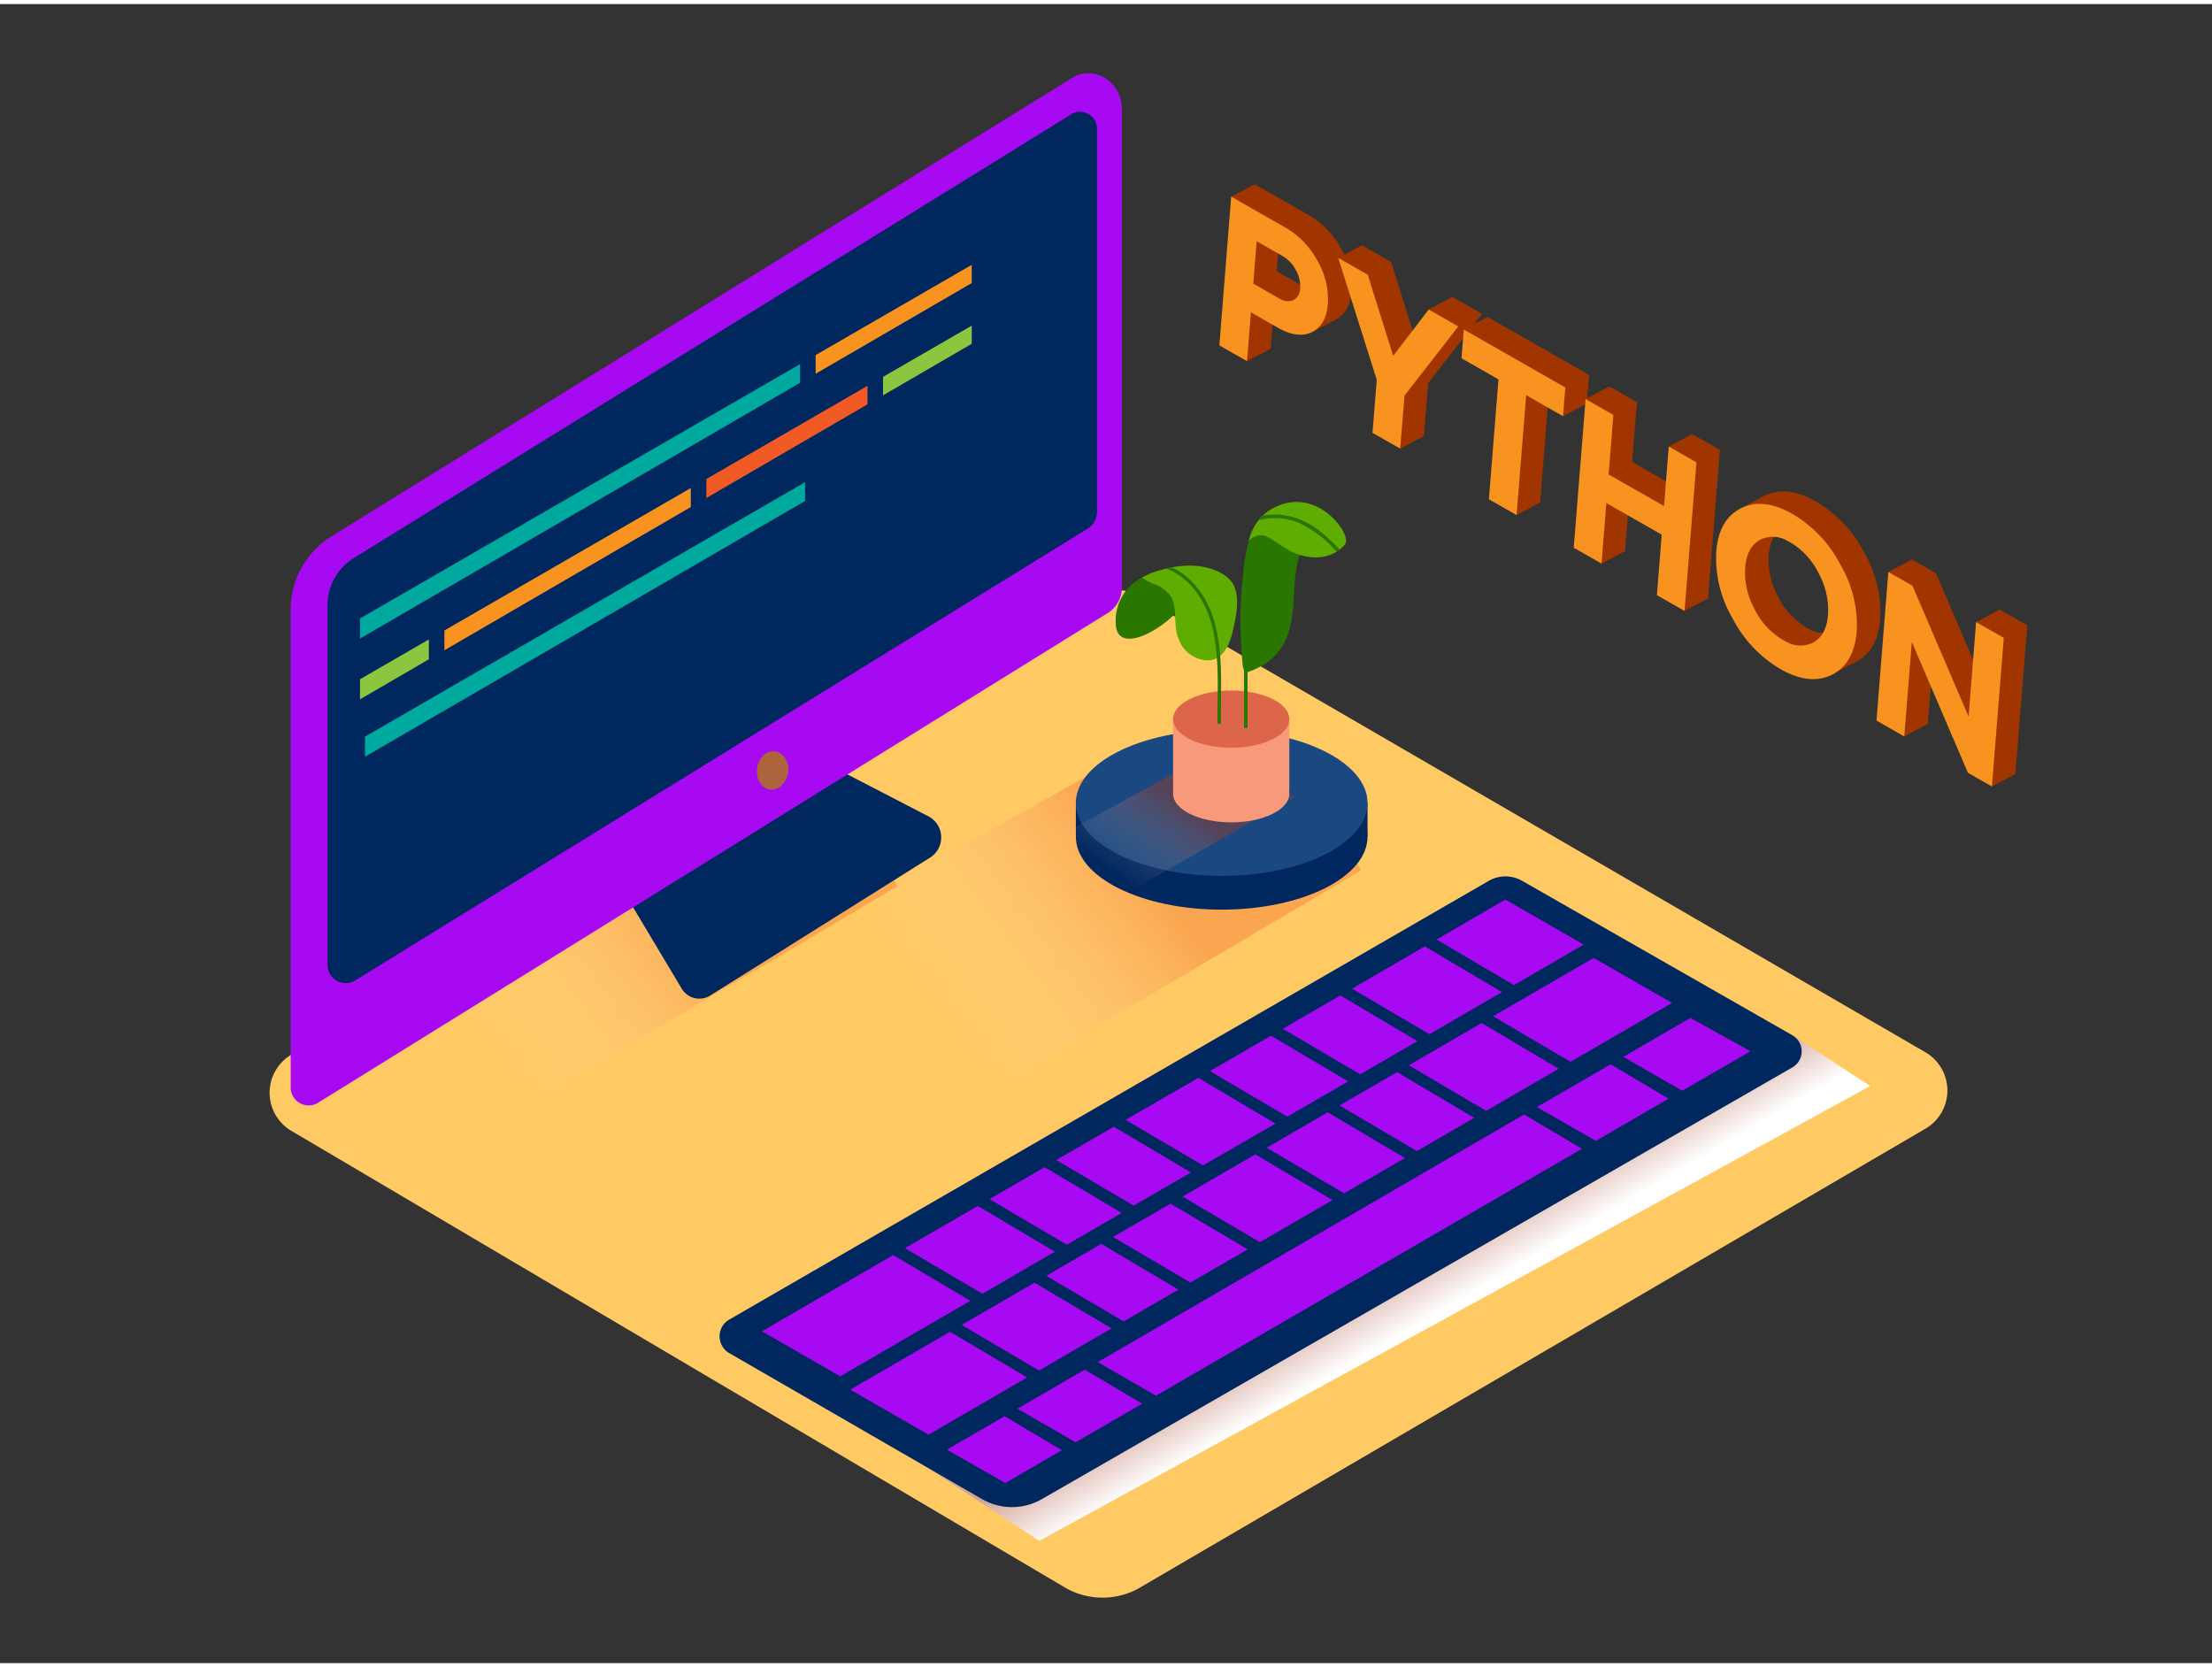 <svg xmlns="http://www.w3.org/2000/svg" xmlns:xlink="http://www.w3.org/1999/xlink" viewBox="0 0 400 300" width="406" height="306" class="illustration styles_illustrationTablet__1DWOa"><rect x="0" y="0" width="400" height="300" fill="#333333" stroke="none"/><defs><linearGradient id="linear-gradient" x1="91.7" y1="193.47" x2="129.29" y2="165.41" gradientUnits="userSpaceOnUse"><stop offset="0" stop-color="#fff" stop-opacity="0"></stop><stop offset="0.98" stop-color="#f15a24"></stop></linearGradient><linearGradient id="linear-gradient-2" x1="169.17" y1="182.03" x2="206.76" y2="153.98" xlink:href="#linear-gradient"></linearGradient><linearGradient id="linear-gradient-3" x1="512.42" y1="227.18" x2="505.97" y2="238.15" gradientTransform="matrix(-1, 0, 0, 1, 763.48, 0)" gradientUnits="userSpaceOnUse"><stop offset="0" stop-color="#d4a397"></stop><stop offset="1" stop-color="#fff"></stop></linearGradient><linearGradient id="linear-gradient-4" x1="202.79" y1="158.5" x2="212.84" y2="144.22" gradientUnits="userSpaceOnUse"><stop offset="0" stop-color="#fff" stop-opacity="0"></stop><stop offset="1" stop-color="#d43500"></stop></linearGradient></defs><title>OK</title><g style="isolation: isolate;"><g id="Layer_2" data-name="Layer 2"><path d="M205.82,286.53l142.42-83.2a8,8,0,0,0,0-13.75L206.11,107.06a7.87,7.87,0,0,0-6.5-.67c-.14,0,3.37-1.09,3.27-1L52.76,189.93a8,8,0,0,0-.14,13.78l140.15,82.73A13.54,13.54,0,0,0,205.82,286.53Z" fill="#ffc963"></path><path d="M155.72,144.82l-11.79-3.44c-13.39,7.45-26,16.32-38.56,25.09-8.81,6.14-17.92,12-26.85,18,1.68.9,3.57,1.84,5.81,2.86,1.17.53,14.37,8.5,15.71,9l62.21-36.76Z" opacity="0.32" fill="url(#linear-gradient)" style="mix-blend-mode: multiply;"></path><path d="M168.14,184.44c1.17.53,14.37,8.5,15.71,9l62.21-36.76-6.53-14.8-30.89-9L143,169.5C154.09,175.92,156.51,179.14,168.14,184.44Z" opacity="0.32" fill="url(#linear-gradient-2)" style="mix-blend-mode: multiply;"></path><path d="M151.2,138.24l16.81,8.7a4.31,4.31,0,0,1,.27,7.34l-39.85,25a3.71,3.71,0,0,1-5.21-1.34l-9.68-16.19" fill="#00275e"></path><path d="M59.72,96.39l134.09-83c4-2.5,9.07.63,9.07,5.63v86.38a5.49,5.49,0,0,1-2.51,4.68L57.44,198.72a3.25,3.25,0,0,1-4.87-3v-86A15.59,15.59,0,0,1,59.72,96.39Z" fill="#a809f3"></path><path d="M193.8,19.88l-130,80.41a10,10,0,0,0-4.57,8.49v64.75a3.3,3.3,0,0,0,4.93,3.07L196.74,94.82a3.54,3.54,0,0,0,1.63-3V22.73A3.06,3.06,0,0,0,193.8,19.88Z" fill="#00275e"></path><path d="M136.93,138c-.34,1.88.63,3.67,2.16,4s3-1,3.39-2.84-.63-3.67-2.16-4S137.27,136.14,136.93,138Z" fill="#ab643c"></path><polygon points="147.49 63.47 147.49 66.85 175.72 50.45 175.72 47.15 147.49 63.47" fill="#f7931e"></polygon><polygon points="144.68 65.1 65.1 111.1 65.1 114.73 144.68 68.48 144.68 65.1" fill="#00a99d"></polygon><polygon points="77.55 114.89 65.1 122.09 65.1 125.72 77.55 118.48 77.55 114.89" fill="#8cc63f"></polygon><polygon points="80.36 113.27 80.36 116.85 124.92 90.95 124.92 87.51 80.36 113.27" fill="#f7931e"></polygon><polygon points="127.73 85.88 127.73 89.32 156.87 72.38 156.87 69.03 127.73 85.88" fill="#f15a24"></polygon><polygon points="159.68 67.41 159.68 70.75 175.72 61.43 175.72 58.14 159.68 67.41" fill="#8cc63f"></polygon><polygon points="145.58 86.46 66 132.47 66 136.1 145.58 89.85 145.58 86.46" fill="#00a99d"></polygon><polyline points="225.51 64.58 229.77 62.32 228.83 58.85 224.75 58.36" fill="#a03500"></polyline><polyline points="222.64 34.83 226.89 32.58 228.24 38.72 224.04 39.21" fill="#a03500"></polyline><polyline points="237.24 59.33 241.49 57.07 238.41 55.04 235.93 56.59" fill="#a03500"></polyline><polyline points="233.81 41.55 238.14 51.28 241.14 51.28 241.99 45.89 237.04 41.55" fill="#a03500"></polyline><path d="M242.51,44.21A13.76,13.76,0,0,1,244.37,52q-.31,3.83-2.88,5.08-2.34,1.14-5.56-.48l-.63-.34-4.83-2.76-.71,8.83-5-2.86,2.14-26.89,9.85,5.62A15.14,15.14,0,0,1,242.51,44.21Zm-3.15,4.93a5.83,5.83,0,0,0-.79-3.3,6.2,6.2,0,0,0-2.41-2.54l-4.66-2.67-.62,7.66L235.55,51l.25.13a2.56,2.56,0,0,0,2.34.19,2.36,2.36,0,0,0,1.22-2.14" fill="#a03500"></path><polygon points="268.96 56.59 287.32 67.07 286.9 72.27 280.23 68.46 278.5 90.14 273.49 87.29 275.23 65.6 268.54 61.79 268.96 56.59" fill="#a03500"></polygon><polygon points="246.25 43.63 251.59 46.68 256.18 61.35 262.61 52.97 267.96 56.03 258.23 68.55 257.46 78.13 252.45 75.27 253.22 65.68 246.25 43.63" fill="#a03500"></polygon><polygon points="290.98 69.17 296.01 72.04 295.14 82.8 305.16 88.51 306.02 77.76 311.02 80.61 308.87 107.49 303.87 104.63 304.74 93.68 294.73 87.97 293.86 98.91 288.83 96.05 290.98 69.17" fill="#a03500"></polygon><path d="M337.11,99.21a21.53,21.53,0,0,1,2.89,12q-.47,5.79-4.47,7.8-3.67,1.84-8.46-.56-.44-.22-.89-.48a22.67,22.67,0,0,1-8.68-9.26,21.45,21.45,0,0,1-2.89-12q.46-5.79,4.46-7.8,3.67-1.83,8.46.57.44.22.88.47A22.75,22.75,0,0,1,337.11,99.21Zm-2.3,9a13.78,13.78,0,0,0-1.68-7.52,13.31,13.31,0,0,0-5.12-5.6l-.48-.26a5.18,5.18,0,0,0-5-.22q-2.39,1.31-2.69,5a13.72,13.72,0,0,0,1.68,7.51,13.28,13.28,0,0,0,5.12,5.59l.48.26a5.2,5.2,0,0,0,5,.23q2.39-1.29,2.69-5" fill="#a03500"></path><polygon points="345.73 100.43 350.08 102.92 360.23 126.58 361.6 109.49 366.6 112.34 364.45 139.22 360.11 136.74 349.97 113.1 348.6 130.18 343.59 127.31 345.73 100.43" fill="#a03500"></polygon><polyline points="241.99 45.89 246.25 43.63 251.59 46.68 249.74 48.79 253.36 63.14 251.01 65.79" fill="#a03500"></polyline><polyline points="258.36 55.23 262.61 52.97 267.96 56.03 258.23 68.55 257.46 78.13 253.21 80.39 253.98 70.8" fill="#a03500"></polyline><polyline points="264.71 58.85 268.96 56.59 287.32 67.07 286.9 72.27 282.64 74.53" fill="#a03500"></polyline><polyline points="274.25 92.4 278.5 90.14 274.25 85.05" fill="#a03500"></polyline><path d="M309.36,83.58,306,77.76,301.76,80l.27,8.1-2.11-.92-5.62-5.28L296,72l-5-2.87-4.25,2.26,9.69,20.75a1.54,1.54,0,0,1,2.28.12c2,2.21,3.85,4.46,4.14,7.51a1.55,1.55,0,0,1-.82,1.48,1.65,1.65,0,0,1-.85,1.05l3.46,7.41,4.25-2.26-.29-16.38Z" fill="#a03500"></path><polyline points="289.61 101.17 293.86 98.91 291.73 95.31 287.86 96.09" fill="#a03500"></polyline><path d="M312.69,102.69c.1.73,3.32,15.2,7.13,14.81s5.28-1.27,5.28-1.27L318.26,107l-3.52-5.38Z" fill="#a03500"></path><polygon points="327.3 91.89 335.8 99.9 336.73 105.38 334.61 109.58 329.69 102.69 326.47 95.99 323.93 93.06 327.3 91.89" fill="#a03500"></polygon><polyline points="314.82 91.17 319.07 88.91 317.99 91.89 315.48 92.06" fill="#a03500"></polyline><polyline points="331.27 121.27 336.73 118.26 335.06 116.74 332.9 118.59" fill="#a03500"></polyline><polyline points="341.47 102.69 345.73 100.43 352.79 112.11 355.49 119.83 356.95 124.06 357.34 111.75 361.6 109.49 364.89 114.73 361.73 126.61 364.45 139.22 360.2 141.48 350.84 122.08 348.63 118.59 348.6 130.18 344.35 132.43" fill="#a03500"></polyline><path d="M238.26,46.46a13.76,13.76,0,0,1,1.85,7.78q-.31,3.83-2.88,5.08-2.34,1.14-5.56-.48l-.63-.34-4.83-2.76-.71,8.83-5-2.86,2.14-26.89,9.85,5.62A15.14,15.14,0,0,1,238.26,46.46Zm-3.15,4.93a5.83,5.83,0,0,0-.79-3.3,6.2,6.2,0,0,0-2.41-2.54l-4.66-2.67-.62,7.66,4.66,2.67.25.13a2.56,2.56,0,0,0,2.34.19,2.36,2.36,0,0,0,1.22-2.14" fill="#f7931e"></path><polygon points="264.71 58.85 283.06 69.33 282.64 74.53 275.98 70.71 274.25 92.4 269.24 89.55 270.97 67.86 264.29 64.05 264.71 58.85" fill="#f7931e"></polygon><polygon points="241.99 45.89 247.34 48.94 251.93 63.61 258.36 55.23 263.71 58.29 253.98 70.8 253.21 80.39 248.19 77.53 248.96 67.93 241.99 45.89" fill="#f7931e"></polygon><polygon points="286.73 71.42 291.75 74.3 290.89 85.06 300.91 90.77 301.76 80.01 306.77 82.87 304.62 109.74 299.62 106.89 300.49 95.94 290.48 90.23 289.61 101.17 284.58 98.31 286.73 71.42" fill="#f7931e"></polygon><path d="M332.86,101.47a21.53,21.53,0,0,1,2.89,12q-.47,5.79-4.47,7.8-3.67,1.84-8.46-.56-.44-.22-.89-.48a22.67,22.67,0,0,1-8.68-9.26,21.45,21.45,0,0,1-2.89-12q.46-5.79,4.46-7.8,3.67-1.83,8.46.57.44.22.88.47A22.75,22.75,0,0,1,332.86,101.47Zm-2.3,9a13.78,13.78,0,0,0-1.68-7.52,13.31,13.31,0,0,0-5.12-5.6l-.48-.26a5.18,5.18,0,0,0-5-.22q-2.39,1.31-2.69,5a13.72,13.72,0,0,0,1.68,7.51,13.28,13.28,0,0,0,5.12,5.59l.48.26a5.2,5.2,0,0,0,5,.23q2.39-1.29,2.69-5" fill="#f7931e"></path><polygon points="341.47 102.69 345.83 105.17 355.98 128.84 357.34 111.75 362.35 114.6 360.2 141.48 355.86 139 345.72 115.35 344.35 132.43 339.33 129.56 341.47 102.69" fill="#f7931e"></polygon><polyline points="231.97 234.98 324.11 186.46 338.19 195.64 187.94 277.89 167.25 264.36" fill="url(#linear-gradient-3)" style="mix-blend-mode: multiply;"></polyline><path d="M275.25,158.54l48.86,27.92a3.35,3.35,0,0,1,0,5.82L188.41,270.34a10.84,10.84,0,0,1-10.83,0l-45.71-26.4a3.5,3.5,0,0,1,0-6.06l137.32-79.32A6.08,6.08,0,0,1,275.25,158.54Z" fill="#00275e"></path><path d="M201.41,203l13.95,8.27-10.35,6c-2.92-1.7-11.29-6.64-14-8.24Z" fill="#a809f3"></path><path d="M216.7,194.17l13.95,8.27L217.54,210c-2.29-1.33-10.74-6.32-14-8.24Z" fill="#a809f3"></path><path d="M272.22,161.93l14.17,8.14-12.61,7.32c-2-1.15-10.55-6.2-14-8.24Z" fill="#a809f3"></path><path d="M242.37,179.26l13.95,8.27-10.35,6c-2.45-1.42-10.86-6.39-14-8.24Z" fill="#a809f3"></path><path d="M257.65,170.39l13.95,8.27-13.1,7.61c-1.55-.88-10.32-6.06-14-8.23Z" fill="#a809f3"></path><path d="M188.89,210.32l13.95,8.27-9.91,5.75c-3-1.74-11.36-6.68-14-8.24Z" fill="#a809f3"></path><path d="M229.84,186.54l13.95,8.27-11,6.37c-2.58-1.5-11-6.45-14-8.24Z" fill="#a809f3"></path><path d="M176.81,217.33l13.95,8.27-13.11,7.61c-2.74-1.6-11.11-6.54-14-8.24Z" fill="#a809f3"></path><polygon points="161.52 226.21 175.47 234.48 151.94 248.14 137.78 240 161.52 226.21" fill="#a809f3"></polygon><path d="M288.19,172.48l14.17,8.14L284,191.26c-2.4-1.39-10.82-6.36-14-8.24Z" fill="#a809f3"></path><path d="M252.63,193.13l13.95,8.27-10.35,6c-2.77-1.61-11.14-6.55-14-8.24Z" fill="#a809f3"></path><path d="M227,208l13.95,8.27-13.11,7.61c-2.63-1.53-11-6.48-14-8.24Z" fill="#a809f3"></path><path d="M240.1,200.4l13.95,8.27-11,6.37c-2.88-1.68-11.25-6.62-14-8.24Z" fill="#a809f3"></path><path d="M211.68,216.91l13.95,8.27-10.36,6c-3.2-1.87-11.62-6.84-14-8.24Z" fill="#a809f3"></path><path d="M199.15,224.19l13.95,8.27-9.91,5.75c-3.25-1.9-11.7-6.88-14-8.24Z" fill="#a809f3"></path><path d="M267.92,184.25l13.95,8.27-13.11,7.61c-2.08-1.2-10.6-6.23-14-8.24Z" fill="#a809f3"></path><path d="M187.07,231.2,201,239.47l-13.11,7.62c-3-1.77-11.41-6.72-14-8.24Z" fill="#a809f3"></path><polygon points="185.73 248.34 167.92 258.69 153.75 250.55 171.79 240.08 185.73 248.34" fill="#a809f3"></polygon><polygon points="196.16 246.93 206.54 253.09 194.51 260.06 183.97 254 196.16 246.93" fill="#a809f3"></polygon><polygon points="192.02 261.5 181.79 267.43 171.24 261.4 181.66 255.35 192.02 261.5" fill="#a809f3"></polygon><polygon points="305.68 183.33 316.53 189.36 304.21 196.5 293.55 190.37 305.68 183.33" fill="#a809f3"></polygon><polygon points="291.25 191.71 301.73 197.94 288.57 205.56 277.92 199.45 291.25 191.71" fill="#a809f3"></polygon><polygon points="275.61 200.79 286.07 207 209.04 251.64 198.49 245.57 275.61 200.79" fill="#a809f3"></polygon><ellipse cx="220.92" cy="150.56" rx="26.37" ry="13.19" fill="#00275e"></ellipse><polyline points="194.55 144.46 194.55 150.56 247.29 150.56 247.29 144.46" fill="#00275e"></polyline><ellipse cx="220.92" cy="144.46" rx="26.37" ry="13.19" fill="#1a4982"></ellipse><polyline points="234.05 143.39 199.66 163.16 185.53 153.72 216.53 136.78" opacity="0.32" fill="url(#linear-gradient-4)"></polyline><polyline points="212.13 129.3 212.13 142.3 233.15 142.3 233.15 129.3" fill="#f8997c"></polyline><ellipse cx="222.64" cy="129.3" rx="10.51" ry="5.17" fill="#dd654a"></ellipse><ellipse cx="222.64" cy="142.8" rx="10.51" ry="5.17" fill="#f8997c"></ellipse><path d="M234.41,99.09c-2.22-.91-5.29-3.93-8-3.83a31.41,31.41,0,0,0-1.63,8,72.37,72.37,0,0,0-.3,13.31q.1,1.48.24,3a2.36,2.36,0,0,0,.23.83q0,5.14,0,10.29a.33.33,0,0,0,.65,0q0-4.95,0-9.89a14.58,14.58,0,0,0,3-1.39,10.24,10.24,0,0,0,4.24-5.32c1.7-4.72.63-10,2.24-14.67C234.88,99.27,234.64,99.19,234.41,99.09Z" fill="#297600"></path><path d="M229.86,91.35a8.24,8.24,0,0,0-3,3.07,5.15,5.15,0,0,0-.47.91l-.09.2h0a13.74,13.74,0,0,0-.51,1.63,2,2,0,0,1,1.12-.88,2.78,2.78,0,0,1,1.76-.16,7.35,7.35,0,0,1,1.61.86c.75.46,1.47,1,2.21,1.43,3.48,2.21,8.12,2.44,10.81-.78,0-.13.07-.26.09-.39C243.78,95,237.57,86.88,229.86,91.35Z" fill="#5fad00"></path><path d="M241.75,99l.43-.29a.3.3,0,0,0-.09-.25c-2.11-2.16-4.37-4.28-7.24-5.35a12.41,12.41,0,0,0-6.47-.63c-.23.27-.45.56-.66.84a11.23,11.23,0,0,1,7.44.62,20.81,20.81,0,0,1,6.47,5A.31.31,0,0,0,241.75,99Z" fill="#297600"></path><path d="M206.47,103.71a8.78,8.78,0,0,0-4.7,8.42c.25,6.2,10.47.15,13.18-5.09s3.14,2.23,3.14,2.23" fill="#297600"></path><path d="M215.67,101.54a18.5,18.5,0,0,0-5.67.79,13.76,13.76,0,0,0-3.53,1.38,11.38,11.38,0,0,0,2,1.09,6.21,6.21,0,0,1,3.3,2.37,4.71,4.71,0,0,1,.39.93c.62,2,.08,4.51.92,6.57a5.87,5.87,0,0,0,5,4c2.88.18,4.2-2.59,4.77-5s1.35-5.66.44-8.12C222.24,102.71,218.39,101.67,215.67,101.54Z" fill="#5fad00"></path><path d="M219.46,111.22c-1.21-3.92-3.77-7.61-7.52-9.35h-.14l-.18.06-.68.18c4.37,1.62,7.11,5.93,8.23,10.33,1.43,5.63.95,11.72,1,17.48a.3.3,0,0,0,.6,0C220.72,123.77,221.29,117.18,219.46,111.22Z" fill="#297600"></path></g></g></svg>